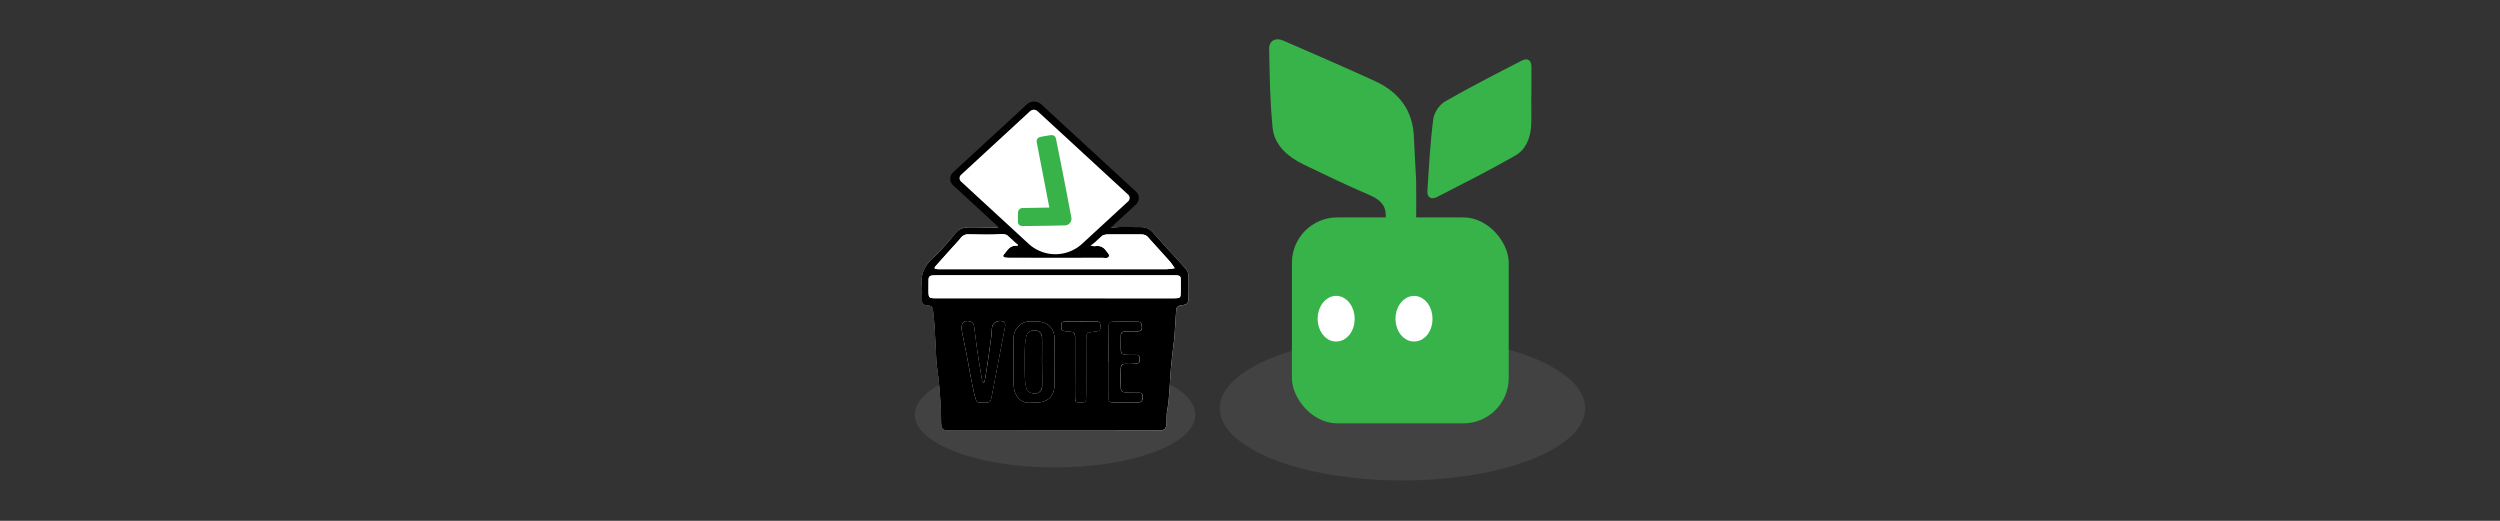 <svg id="Layer_1" data-name="Layer 1" xmlns="http://www.w3.org/2000/svg" viewBox="0 0 1920 400"><rect x="0" y="0" width="1920" height="400" fill="#333333" stroke="none"/><defs><style>.cls-1{fill:#808184;opacity:0.2;}.cls-2{fill:#37b34a;}.cls-3,.cls-4{fill:#fff;}.cls-3{stroke:#fff;stroke-miterlimit:10;stroke-width:10px;}</style></defs><ellipse class="cls-1" cx="810.28" cy="318.47" rx="107.72" ry="40.53"/><ellipse class="cls-1" cx="1077.08" cy="313.58" rx="140.33" ry="55.42"/><rect class="cls-2" x="992.2" y="166.98" width="166.5" height="158.15" rx="34.82"/><path class="cls-2" d="M1087.58,172.51c0,1.81-.63,4.57-2,5.25-5.35,2.71-21.58-5.79-21.33-11.34.39-8.73-4.35-13.13-12.62-16.69-17-7.29-33.65-15.27-50.26-23.3-12.6-6.09-22.66-15.06-24-28.28-2-20.14-2.3-40.44-2.64-60.68-.1-6.09,4.78-8.92,10.84-6.28,23.55,10.21,47.11,20.43,70.41,31.1,18.62,8.51,28.68,22.5,29.79,41.48.75,12.91,1.36,25.82,1.84,35.19C1087.67,152.52,1087.76,162.51,1087.58,172.51Z"/><path class="cls-2" d="M1176.1,74.25H1176c0,7.3.25,14.62-.06,21.91-.42,9.77-4.12,18.72-12.31,23.4-19.68,11.24-39.94,21.44-60.09,31.78-4.14,2.13-7.67.54-7.31-4.81,1.2-18.38,2.15-36.8,4.51-55,.64-5,4.7-11.08,9-13.55,19.35-11.16,39.28-21.28,59.14-31.5,4.27-2.2,7.23-.36,7.27,4.93C1176.13,59,1176.1,66.63,1176.1,74.25Z"/><path class="cls-3" d="M1095.17,244.77c0,7-3.79,12.39-9,12.5s-9.32-5.25-9.44-12.3c-.11-6.8,4.1-12.66,9.16-12.72S1095.13,237.66,1095.17,244.77Z"/><path class="cls-3" d="M1035.39,245c-.09,7.1-4.11,12.35-9.42,12.29-5-.06-9.07-5.68-9.05-12.53s4.24-12.57,9.33-12.55S1035.47,238.11,1035.39,245Z"/><path class="cls-4" d="M809.3,330.64q39.93,0,79.88,0c5.4,0,6.37-.84,6.71-5.68.21-3-.06-6,.45-8.9,2.14-12.29,2-24.74,3.33-37.09.48-4.6,1-9.21,1.55-13.81.21-1.84.54-3.67.68-5.51.5-7,1-14,1.4-21.08.15-2.39,1.1-3.58,3.91-4,4.78-.68,5.49-1.52,5.58-5.73.13-5.76.18-11.52-.06-17.27a8.55,8.55,0,0,0-2-5c-8.27-9.33-16.88-18.41-25.06-27.8-2.87-3.29-6.23-4.36-10.48-4.31-5.85.07-11.75-.43-17.54.13-8.78.84-14.91-2-21-8C820.9,151,804.2,136.15,787.86,121c-2.57-2.37-5.19-4.68-7.69-7.1-1.71-1.65-3.16-1.9-5-.13-5.35,5-10.85,9.86-16.23,14.84a3,3,0,0,0-.13,4.53c1.28,1.43,2.72,2.75,4.14,4.06,9.23,8.57,18.52,17.09,27.71,25.7,4.51,4.22,8.78,8.68,13.29,12.9,5.77,5.41,11.68,10.7,17.53,16a.77.77,0,0,1,.26.48c0,.34,0,.79-.15,1a1.12,1.12,0,0,1-1,.06c-1.64-1.36-3.27-2.74-4.84-4.19q-28.56-26.47-57.1-53a11.5,11.5,0,0,0-2.65-2.2c-.75-.36-2.28-.47-2.71,0a4.45,4.45,0,0,0-1,2.91c0,.59.78,1.25,1.32,1.79,4.52,4.49,8.94,9.06,13.61,13.41,12.75,11.89,25.6,23.68,38.41,35.52,1.42,1.31,2.86,2.62,4.19,4,.27.28.09.92.12,1.4-.38,0-.86.16-1.14,0a11.61,11.61,0,0,1-2.44-1.58c-4.44-4-8.86-8.09-13.22-12.21q-19-17.91-38-35.88a22.51,22.51,0,0,0-3.43-3.13,13.91,13.91,0,0,0-3.73-1,16.77,16.77,0,0,0-.62,4.1c.07.77,1,1.55,1.73,2.2,11.47,10.7,23,21.35,34.44,32.08,4.8,4.49,9.41,9.15,14.07,13.77.33.32.34.92.5,1.39-.53-.1-1.19,0-1.56-.32a39,39,0,0,1-3.09-2.66q-14.52-13.42-29-26.86c-.71-.66-1.4-1.34-2.1-2-5.29-5.07-10.54-10.18-15.89-15.2-1.82-1.7-3.91-1.84-5.37-.7s-1,3,.87,4.89c.14.14.29.26.44.39,2.63,2.27,5.35,4.47,7.87,6.85,5.32,5,10.56,10.17,15.77,15.31a3.66,3.66,0,0,1,.63,1.93,1.73,1.73,0,0,1-1,.43c-6.81-.07-13.62-.24-20.43-.24-4,0-7.79.44-10.68,3.86-5.68,6.73-11.23,13.67-17.82,19.58-7,6.25-9.81,13.16-8.71,21.87a65.43,65.43,0,0,1,0,9.9c-.08,3.2,1.46,4.84,5,4.91,2.49.05,3.45,1.43,3.62,3.62.3,3.88.88,7.74,1.11,11.63.58,9.43,1,18.88,1.51,28.32,0,.37,0,.75.08,1.11a336,336,0,0,1,3.51,44.32c0,.56,0,1.12.06,1.67.4,4.22,1.41,5.11,6,5.26,1,0,2,0,3,0Z"/><path d="M809.3,330.64H731.84c-1,0-2,0-3,0-4.55-.15-5.56-1-6-5.26-.06-.55-.05-1.11-.06-1.67a336,336,0,0,0-3.51-44.32c0-.36-.06-.74-.08-1.11-.49-9.44-.93-18.89-1.51-28.32-.23-3.89-.81-7.75-1.11-11.63-.17-2.19-1.13-3.57-3.62-3.62-3.55-.07-5.09-1.71-5-4.91a65.43,65.43,0,0,0,0-9.9c-1.1-8.71,1.74-15.62,8.71-21.87,6.59-5.91,12.14-12.85,17.82-19.58,2.89-3.42,6.63-3.87,10.68-3.86,6.81,0,13.62.17,20.43.24a1.73,1.73,0,0,0,1-.43,3.66,3.66,0,0,0-.63-1.93c-5.21-5.14-10.45-10.27-15.77-15.31-2.52-2.38-5.24-4.58-7.87-6.85-.15-.13-.3-.25-.44-.39C740,148,739.67,146.08,741,145s3.55-1,5.37.7c5.35,5,10.6,10.13,15.89,15.2.7.67,1.39,1.35,2.1,2q14.49,13.42,29,26.86a39,39,0,0,0,3.09,2.66c.37.28,1,.22,1.56.32-.16-.47-.17-1.07-.5-1.39-4.66-4.62-9.27-9.28-14.07-13.77-11.44-10.73-23-21.38-34.44-32.08-.7-.65-1.66-1.43-1.73-2.2a16.77,16.77,0,0,1,.62-4.1,13.91,13.91,0,0,1,3.73,1,22.51,22.51,0,0,1,3.43,3.13q19,17.94,38,35.88c4.36,4.12,8.78,8.17,13.22,12.21a11.61,11.61,0,0,0,2.44,1.58c.28.15.76,0,1.14,0,0-.48.15-1.12-.12-1.4-1.33-1.39-2.77-2.7-4.19-4-12.81-11.84-25.66-23.63-38.41-35.52-4.67-4.35-9.09-8.92-13.61-13.41-.54-.54-1.33-1.2-1.32-1.79a4.45,4.45,0,0,1,1-2.91c.43-.43,2-.32,2.71,0a11.5,11.5,0,0,1,2.65,2.2q28.56,26.49,57.1,53c1.57,1.45,3.2,2.83,4.84,4.19a1.12,1.12,0,0,0,1-.06c.2-.21.16-.66.15-1a.77.77,0,0,0-.26-.48c-5.85-5.34-11.76-10.63-17.53-16-4.51-4.22-8.78-8.68-13.29-12.9-9.19-8.61-18.48-17.13-27.71-25.7-1.42-1.31-2.86-2.63-4.14-4.06a3,3,0,0,1,.13-4.53c5.38-5,10.88-9.84,16.23-14.84,1.89-1.77,3.34-1.52,5,.13,2.5,2.42,5.12,4.73,7.69,7.1,16.34,15.12,33,29.93,48.84,45.51,6.09,6,12.22,8.87,21,8,5.79-.56,11.69-.06,17.54-.13,4.25-.05,7.61,1,10.48,4.31,8.18,9.39,16.79,18.47,25.06,27.8a8.55,8.55,0,0,1,2,5c.24,5.75.19,11.51.06,17.27-.09,4.21-.8,5.05-5.58,5.73-2.81.4-3.76,1.59-3.91,4-.41,7-.9,14.05-1.4,21.08-.14,1.84-.47,3.67-.68,5.51-.53,4.6-1.07,9.21-1.55,13.81-1.29,12.35-1.19,24.8-3.33,37.09-.51,2.92-.24,5.94-.45,8.9-.34,4.84-1.31,5.68-6.71,5.68Q849.23,330.66,809.3,330.64Zm.3-101.55h87.66c1.21,0,2.42,0,3.63,0,5.8-.07,5.82-.07,5.92-5.17,0-2,0-4.08,0-6.12-.07-6.23.88-6.39-6.91-6.38H721c-1.61,0-3.23,0-4.84.11-1.91.11-2.94,1.14-3,2.87-.07,2.79-.08,5.57-.07,8.35,0,6.31,0,6.33,7.07,6.33Zm.35-22.35q43,0,85.95,0a52,52,0,0,0,6.3-.76,57.48,57.48,0,0,0-3.6-5c-5.6-6.32-11.33-12.52-16.92-18.83-1.61-1.82-3.61-2.14-5.92-2.13-8.06,0-16.14,0-24.2,0a13.07,13.07,0,0,0-4.15.59c-2.74.95-4.39,0-6.29-1.86-11.32-10.83-22.79-21.52-34.22-32.25a21.29,21.29,0,0,0-2.68-2.25c-.37-.25-1.07-.09-1.61-.12,0,.49-.27,1.15,0,1.45a35.37,35.37,0,0,0,2.89,2.85l32.86,30.42c1.14,1.06,2.28,2.12,3.32,3.25s.51,2.45-.47,3.49c-1.15,1.24-2.5,1.08-3.71.1-1.37-1.1-2.67-2.26-3.94-3.46q-15.82-14.93-31.64-29.87a14.52,14.52,0,0,0-2.85-2,7.05,7.05,0,0,0-2-.47,5,5,0,0,0,.67,1.46c1.2,1.25,2.48,2.44,3.76,3.62q10,9.27,20.1,18.54c4.12,3.82,8.46,7.49,12.14,11.65,2.24,2.54,4.32,4.26,8,3.81a7.65,7.65,0,0,1,7.32,3.06c1.11,1.44,3,3.25,2.68,4.55-.49,2.25-3.32,1.42-5.2,1.42q-35.1.06-70.2,0a26.89,26.89,0,0,1-4.22-.19c-1.46-.23-2.21-1.18-1.16-2.38,2.7-3.07,4.55-7.32,10.21-6.63.22,0,1-1.2.84-1.36-3.56-4-6.86-8-13.7-7.58-8,.52-16.14.17-24.2.11a7,7,0,0,0-6.19,2.71c-2.49,3.13-5.31,6-8,9q-5.76,6.44-11.51,12.87a7,7,0,0,0-.75,1.44,9.42,9.42,0,0,0,2.11.68c1.4.11,2.82.05,4.24.05Zm-31.5,70.78c0,5.93-.1,11.87.06,17.81a17.25,17.25,0,0,0,1.23,6.49c2,4.56,5.41,7.84,11.35,7.51,3.58-.2,7.41.05,10.64-1.08,5.67-2,8-6.75,8.07-12.06.22-12.24.26-24.49,0-36.73-.16-7.87-5.77-12.56-14.29-12.66-1.41,0-2.82,0-4.23,0a11.79,11.79,0,0,0-8.61,3.4,12.74,12.74,0,0,0-4.21,10.06C778.44,266,778.46,271.77,778.45,277.52Zm-23.64,31.71c5.7,0,5.84,0,6.89-5.33,2.79-14.2,5.44-28.42,8.15-42.63.7-3.65,1.53-7.28,2.08-10.94.15-1-.13-2.5-.84-3-3.34-2.13-8.5,0-9.15,3.75-.44,2.56-.35,5.19-.7,7.76q-1.59,11.85-3.35,23.67c-.51,3.48-1.12,7-1.73,10.42,0,.31-.47.56-.72.83-.38-.3-1.05-.56-1.11-.91-1.31-7.86-2.62-15.73-3.79-23.62-.94-6.41-1.63-12.87-2.59-19.28a3.86,3.86,0,0,0-1.8-2.61c-4.48-2.12-7.84,0-7.63,4.56a14.77,14.77,0,0,0,.2,2.22c1.39,7.1,2.85,14.18,4.22,21.28,1,5.28,1.89,10.59,2.94,15.87.93,4.72,1.81,9.46,3.12,14.09C750.1,309.27,750.35,309.2,754.81,309.23Zm96.47-31.38h0v3.34c0,8-.06,16,.06,23.94,0,3.35.69,3.92,4.25,4.05,4,.15,8.06.07,12.09.05a66.93,66.93,0,0,0,7.23-.2c2.1-.24,2.86-2,2.73-4.86-.09-1.94-1.27-2.58-3.12-2.6-3,0-6,0-9.06-.1-3.57-.14-4.5-.81-4.61-3.82-.18-4.82-.19-9.66,0-14.48.12-3.27,1.33-3.84,5.18-3.66a41.11,41.11,0,0,0,7.1-.34c2.53-.32,2.2-2.27,2.19-3.92,0-1.85-1.12-2.68-3-2.7-2.42,0-4.84.08-7.25-.07-3.13-.2-4-.93-4.18-3.66-.17-3.71-.06-7.42,0-11.14,0-2,1.15-3.06,3.38-3.06,3,0,6.05.07,9.07-.07s3.82-1,3.73-3.25c-.14-3.25-.94-4.27-4-4.33-5.44-.12-10.89-.11-16.33,0-4.75.06-5.28.47-5.33,4.75C851.21,260.4,851.28,269.12,851.28,277.85Zm-17.1,5.26q0-10.29,0-20.58c0-7.09,0-7.09,7.57-8,2.92-.33,3.46-1,3.35-4.14-.1-2.8-.53-3.42-3.42-3.46-7.86-.11-15.71-.07-23.56,0-.92,0-2.53.41-2.63.86a11.85,11.85,0,0,0-.24,5.35c.17.68,2.23,1,3.45,1.41a4.34,4.34,0,0,0,1.2,0c5.24.31,5.71.69,5.75,5.68.06,8,0,15.95,0,23.92,0,7.05-.06,14.1,0,21.14,0,3.39.67,3.84,4.23,3.86s4.2-.48,4.24-3.84C834.24,298,834.18,290.53,834.18,283.11Z"/><path class="cls-4" d="M809.6,229.09H720.13c-7,0-7,0-7.07-6.33,0-2.78,0-5.56.07-8.35,0-1.73,1.08-2.76,3-2.87,1.61-.09,3.23-.11,4.84-.11H899.9c7.79,0,6.84.15,6.91,6.38,0,2,0,4.08,0,6.12-.1,5.1-.12,5.1-5.92,5.17-1.21,0-2.42,0-3.63,0Z"/><path class="cls-4" d="M810,206.74H724c-1.42,0-2.84.06-4.24-.05a9.42,9.42,0,0,1-2.11-.68,7,7,0,0,1,.75-1.44q5.73-6.45,11.51-12.87c2.68-3,5.5-5.92,8-9a7,7,0,0,1,6.19-2.71c8.06.06,16.16.41,24.2-.11,6.84-.44,10.14,3.56,13.7,7.58.14.16-.62,1.39-.84,1.36-5.66-.69-7.51,3.56-10.21,6.63-1.05,1.2-.3,2.15,1.16,2.38a26.89,26.89,0,0,0,4.22.19q35.1,0,70.2,0c1.88,0,4.71.83,5.2-1.42.28-1.3-1.57-3.11-2.68-4.55a7.65,7.65,0,0,0-7.32-3.06c-3.69.45-5.77-1.27-8-3.81-3.68-4.16-8-7.83-12.14-11.65q-10-9.3-20.1-18.54c-1.28-1.18-2.56-2.37-3.76-3.62a5,5,0,0,1-.67-1.46,7.05,7.05,0,0,1,2,.47,14.52,14.52,0,0,1,2.85,2q15.86,14.91,31.64,29.87c1.27,1.2,2.57,2.36,3.94,3.46,1.21,1,2.56,1.14,3.71-.1,1-1,1.63-2.23.47-3.49s-2.18-2.19-3.32-3.25l-32.86-30.42a35.37,35.37,0,0,1-2.89-2.85c-.25-.3,0-1,0-1.45.54,0,1.24-.13,1.61.12a21.29,21.29,0,0,1,2.68,2.25c11.43,10.73,22.9,21.42,34.22,32.25,1.9,1.82,3.55,2.81,6.29,1.86a13.07,13.07,0,0,1,4.15-.59c8.06-.06,16.14,0,24.2,0,2.31,0,4.31.31,5.92,2.13,5.59,6.31,11.32,12.51,16.92,18.83a57.48,57.48,0,0,1,3.6,5,52,52,0,0,1-6.3.76Q852.93,206.78,810,206.74Z"/><path d="M778.46,277.52c0-5.75,0-11.51,0-17.26a12.74,12.74,0,0,1,4.21-10.06,11.79,11.79,0,0,1,8.61-3.4c1.41,0,2.82,0,4.23,0,8.52.1,14.13,4.79,14.29,12.66.25,12.24.21,24.49,0,36.73-.09,5.31-2.4,10.07-8.07,12.06-3.23,1.13-7.06.88-10.64,1.08-5.94.33-9.31-2.95-11.35-7.51a17.25,17.25,0,0,1-1.23-6.49C778.35,289.39,778.45,283.45,778.46,277.52Zm21.89.47h-.05c0-6.29.12-12.58,0-18.87-.1-3.32-2.24-5.17-5.55-5.43a6,6,0,0,0-6.51,4.5,57.75,57.75,0,0,0-1.15,9.32q-.25,10.83,0,21.64a43.16,43.16,0,0,0,1.3,9.31,5.45,5.45,0,0,0,3,3.05c4.87,2,8.85-.26,9-5.21C800.49,290.2,800.35,284.09,800.35,278Z"/><path d="M754.81,309.23c-4.46,0-4.71,0-5.81-3.82-1.31-4.63-2.19-9.37-3.12-14.09-1-5.28-1.92-10.59-2.94-15.87-1.37-7.1-2.83-14.18-4.22-21.28a14.77,14.77,0,0,1-.2-2.22c-.21-4.59,3.15-6.68,7.63-4.56A3.86,3.86,0,0,1,748,250c1,6.41,1.65,12.87,2.59,19.28,1.17,7.89,2.48,15.76,3.79,23.62.06.35.73.61,1.11.91.25-.27.67-.52.72-.83.61-3.46,1.22-6.94,1.73-10.42q1.74-11.82,3.35-23.67c.35-2.57.26-5.2.7-7.76.65-3.75,5.81-5.88,9.15-3.75.71.45,1,2,.84,3-.55,3.66-1.38,7.29-2.08,10.94-2.71,14.21-5.36,28.43-8.15,42.63C760.65,309.28,760.51,309.25,754.81,309.23Z"/><path d="M851.28,277.85c0-8.73-.07-17.45,0-26.17.05-4.28.58-4.69,5.33-4.75,5.44-.07,10.89-.08,16.33,0,3.07.06,3.87,1.08,4,4.33.09,2.26-.75,3.1-3.73,3.25s-6,.07-9.07.07c-2.23,0-3.36,1-3.38,3.06,0,3.72-.14,7.43,0,11.14.13,2.73,1,3.46,4.18,3.66,2.41.15,4.83,0,7.25.07,1.92,0,3,.85,3,2.7,0,1.65.34,3.6-2.19,3.92a41.11,41.11,0,0,1-7.1.34c-3.85-.18-5.06.39-5.18,3.66-.19,4.82-.18,9.66,0,14.48.11,3,1,3.68,4.61,3.82,3,.12,6,.06,9.06.1,1.85,0,3,.66,3.12,2.6.13,2.88-.63,4.62-2.73,4.86a66.93,66.93,0,0,1-7.23.2c-4,0-8.07.1-12.09-.05-3.56-.13-4.2-.7-4.25-4.05-.12-8-.05-16-.06-23.94v-3.34Z"/><path d="M834.18,283.11c0,7.42.06,14.84,0,22.26,0,3.36-.71,3.85-4.24,3.84s-4.19-.47-4.23-3.86c-.08-7,0-14.09,0-21.14,0-8,0-15.95,0-23.92,0-5-.51-5.37-5.75-5.68a4.34,4.34,0,0,1-1.2,0c-1.22-.41-3.28-.73-3.45-1.41a11.85,11.85,0,0,1,.24-5.35c.1-.45,1.71-.85,2.63-.86,7.85-.06,15.7-.1,23.56,0,2.89,0,3.32.66,3.42,3.46.11,3.14-.43,3.81-3.35,4.14-7.56.87-7.56.87-7.57,8Q834.17,272.82,834.18,283.11Z"/><path d="M800.35,278c0,6.1.14,12.21-.05,18.31-.15,4.95-4.13,7.24-9,5.21a5.45,5.45,0,0,1-3-3.05,43.16,43.16,0,0,1-1.3-9.31q-.27-10.81,0-21.64a57.75,57.75,0,0,1,1.15-9.32,6,6,0,0,1,6.51-4.5c3.31.26,5.45,2.11,5.55,5.43.17,6.29,0,12.58,0,18.87Z"/><path d="M778.74,185.31l-46.71-43a6.67,6.67,0,0,1,0-10l56.73-52.24a8.12,8.12,0,0,1,10.83,0l72.75,67a6.66,6.66,0,0,1,0,10l-30.68,28.26C824.28,201.31,796.11,201.31,778.74,185.31Z"/><path class="cls-4" d="M790.29,187.53l-52.18-48.06a3.51,3.51,0,0,1,0-5.26l53-48.85a4.29,4.29,0,0,1,5.71,0l69.57,64.07a3.51,3.51,0,0,1,0,5.25l-35.66,32.85A30.4,30.4,0,0,1,790.29,187.53Z"/><path class="cls-2" d="M805.89,159.39c-.8-4.12-1.57-8-2.33-12q-3.63-18.83-7.26-37.66c-.53-2.76.62-4.22,3.66-4.78q3.27-.61,6.56-1.1c2.59-.37,4.05.61,4.53,3,1.89,9.41,3.79,18.81,5.63,28.22q3.09,15.9,6.09,31.83a5.13,5.13,0,0,1-5.21,6.19c-8.59.25-17.17.33-25.76.46-2.16,0-4.32,0-6.48,0s-3.48-1.12-3.54-3.24q-.09-3.63.07-7.26a3.44,3.44,0,0,1,3.71-3.28c6.37-.13,12.75-.23,19.12-.35C805,159.44,805.31,159.41,805.89,159.39Z"/></svg>